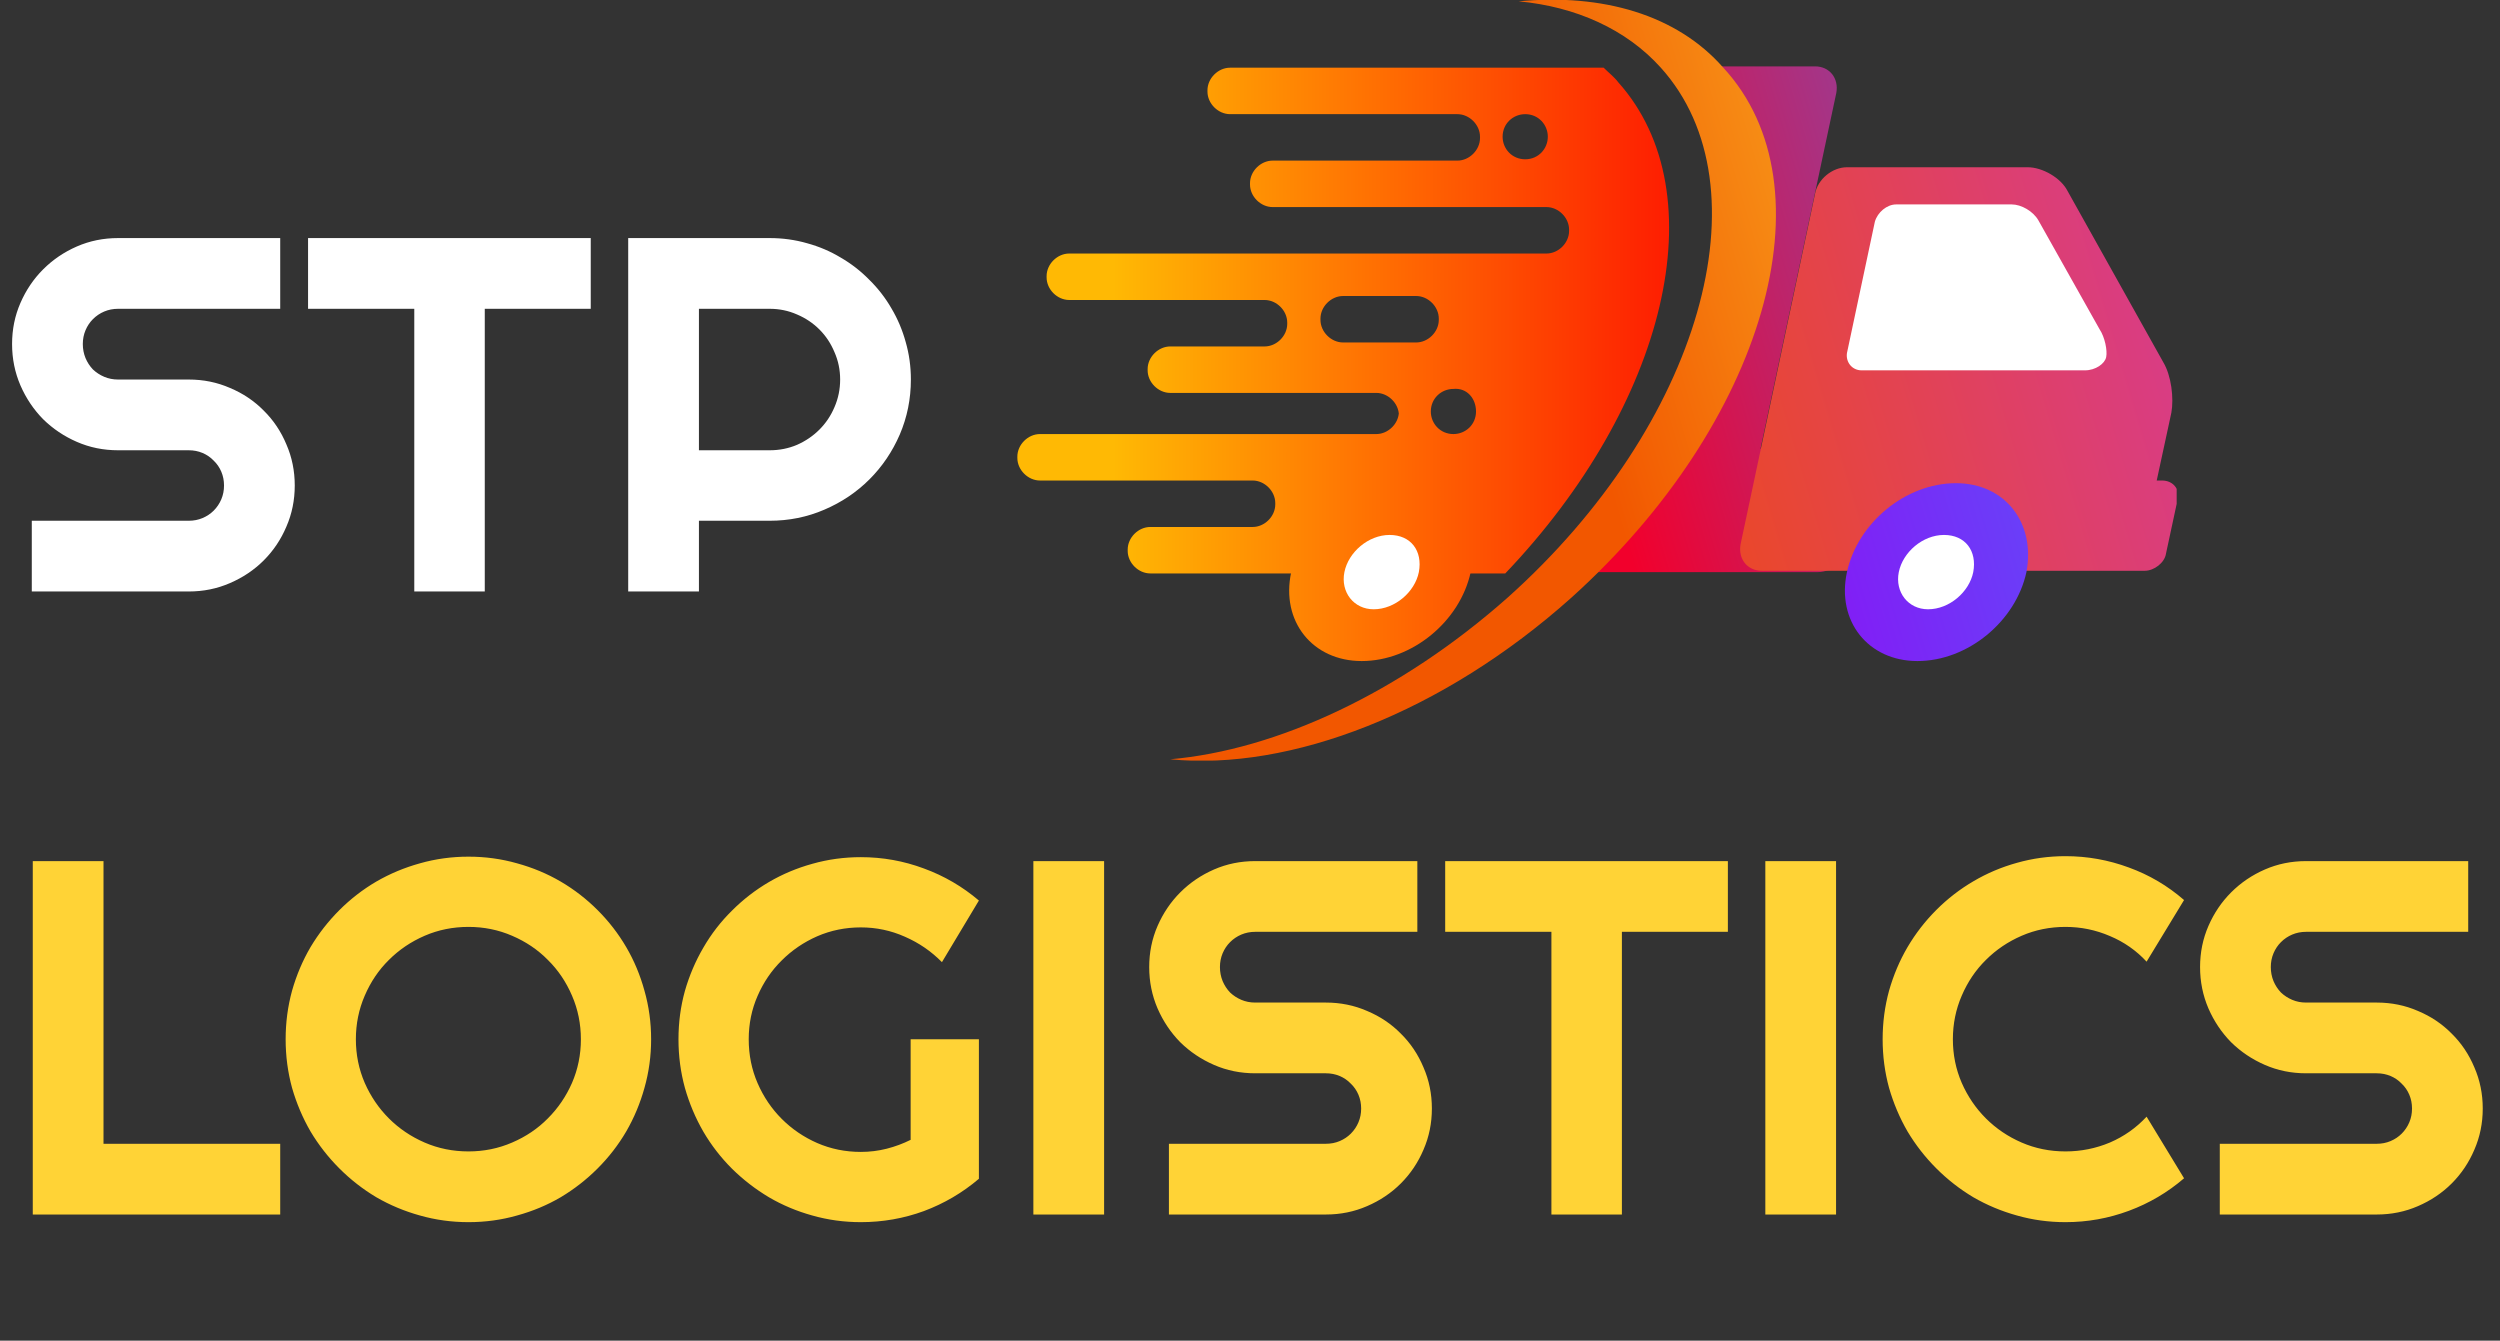 <svg width="317" height="170" viewBox="0 0 317 170" fill="none" xmlns="http://www.w3.org/2000/svg">
<rect x="0" y="0" width="317" height="170" fill="#333333" stroke="none"/>
<g clip-path="url(#clip0)">
<path d="M158.838 60.93C160.356 60.93 161.704 62.277 161.704 63.791V63.96C161.704 65.475 160.356 66.821 158.838 66.821H149.398H145.858C144.341 66.821 142.992 68.168 142.992 69.682V69.851C142.992 71.366 144.341 72.712 145.858 72.712H151.589H190.868C211.266 51.336 217.841 24.574 205.197 10.436C204.692 9.762 204.017 9.257 203.343 8.584H192.217H181.428H155.972C154.455 8.584 153.107 9.931 153.107 11.445V11.614C153.107 13.129 154.455 14.475 155.972 14.475H176.876H184.799C186.317 14.475 187.665 15.822 187.665 17.337V17.505C187.665 19.02 186.317 20.366 184.799 20.366H175.696H161.367C159.85 20.366 158.501 21.713 158.501 23.227V23.396C158.501 24.911 159.85 26.257 161.367 26.257H174.516H196.094C197.611 26.257 198.96 27.604 198.96 29.119V29.287C198.96 30.802 197.611 32.148 196.094 32.148H173.167H135.575C134.057 32.148 132.709 33.495 132.709 35.01V35.178C132.709 36.693 134.057 38.039 135.575 38.039H156.647H160.356C161.873 38.039 163.221 39.386 163.221 40.901V41.069C163.221 42.584 161.873 43.93 160.356 43.93H156.647H148.386C146.869 43.93 145.521 45.277 145.521 46.792V46.96C145.521 48.475 146.869 49.821 148.386 49.821H169.459H174.516C176.033 49.821 177.382 51.168 177.382 52.683V52.178C177.382 53.693 176.033 55.039 174.516 55.039H168.11H131.866C130.349 55.039 129 56.386 129 57.9V58.069C129 59.584 130.349 60.93 131.866 60.93H132.203H150.747H158.838ZM193.397 20.198C191.711 20.198 190.531 18.851 190.531 17.337C190.531 15.653 191.88 14.475 193.397 14.475C195.083 14.475 196.263 15.822 196.263 17.337C196.263 18.851 195.083 20.198 193.397 20.198ZM187.159 52.178C187.159 53.861 185.811 55.039 184.294 55.039C182.608 55.039 181.428 53.693 181.428 52.178C181.428 50.495 182.776 49.316 184.294 49.316C185.979 49.148 187.159 50.495 187.159 52.178ZM170.302 43.425C168.784 43.425 167.436 42.079 167.436 40.564V40.396C167.436 38.881 168.784 37.534 170.302 37.534H179.573C181.091 37.534 182.439 38.881 182.439 40.396V40.564C182.439 42.079 181.091 43.425 179.573 43.425H170.302Z" fill="url(#paint0_linear)"/>
<path d="M233.687 56.89H223.235L232.844 11.782C233.181 9.931 232.001 8.416 230.147 8.416H211.435C212.109 8.921 212.615 9.594 213.289 10.267C225.932 24.406 219.358 51.168 198.96 72.544H230.484C232.338 72.544 234.193 71.029 234.53 69.177L236.384 60.257C236.721 58.405 235.541 56.89 233.687 56.89Z" fill="url(#paint1_linear)"/>
<path d="M274.146 60.93H273.471L275.326 52.346C275.663 50.495 275.326 47.633 274.314 45.95L262.177 24.237C261.334 22.554 258.974 21.208 257.119 21.208H234.193C232.338 21.208 230.484 22.723 230.147 24.574L220.706 69.009C220.369 70.861 221.549 72.375 223.404 72.375H267.74C267.908 72.375 267.908 72.375 268.077 72.375C268.245 72.375 268.245 72.375 268.414 72.375H271.954C273.134 72.375 274.483 71.365 274.651 70.187L276.169 63.118C276.337 61.94 275.494 60.93 274.146 60.93Z" fill="url(#paint2_linear)"/>
<path d="M267.065 45.277C266.897 46.118 265.717 46.96 264.368 46.96H236.047C234.867 46.96 234.024 45.95 234.193 44.772L237.733 28.109C238.07 26.93 239.25 25.921 240.43 25.921H255.096C256.276 25.921 257.794 26.762 258.468 27.94L266.222 41.742C266.897 42.752 267.234 44.435 267.065 45.277Z" fill="white"/>
<path d="M256.951 72.544C255.602 78.771 249.533 83.821 243.127 83.821C236.89 83.821 232.844 78.771 234.193 72.544C235.541 66.316 241.61 61.267 248.016 61.267C254.253 61.267 258.131 66.316 256.951 72.544Z" fill="url(#paint3_linear)"/>
<path d="M250.208 72.544C249.702 75.068 247.173 77.257 244.476 77.257C241.947 77.257 240.261 75.068 240.767 72.544C241.273 70.019 243.802 67.831 246.499 67.831C249.196 67.831 250.713 69.851 250.208 72.544Z" fill="white"/>
<path d="M186.485 72.544C185.136 78.771 179.068 83.821 172.662 83.821C166.424 83.821 162.378 78.771 163.727 72.544C165.076 66.316 171.144 61.267 177.55 61.267C183.788 61.267 187.834 66.316 186.485 72.544Z" fill="url(#paint4_linear)"/>
<path d="M179.911 72.544C179.405 75.068 176.876 77.257 174.179 77.257C171.65 77.257 169.964 75.068 170.47 72.544C170.976 70.019 173.505 67.831 176.202 67.831C178.899 67.831 180.416 69.851 179.911 72.544Z" fill="white"/>
<path d="M199.297 75.742C182.945 90.385 163.558 97.791 148.386 96.276C161.873 95.098 177.55 87.86 191.205 75.742C215.649 53.861 224.247 23.732 210.592 8.584C206.209 3.703 199.803 0.842 192.554 0.168C203.174 -0.842 212.615 1.851 218.515 8.584C232.507 23.732 223.741 53.692 199.297 75.742Z" fill="url(#paint5_linear)"/>
</g>
<path d="M1.531 43.625C1.531 41.771 1.885 40.031 2.594 38.406C3.302 36.781 4.26 35.365 5.469 34.156C6.698 32.927 8.125 31.958 9.75 31.25C11.375 30.542 13.115 30.188 14.969 30.188H35.531V39.156H14.969C14.344 39.156 13.76 39.271 13.219 39.5C12.677 39.729 12.198 40.052 11.781 40.469C11.385 40.865 11.073 41.333 10.844 41.875C10.615 42.417 10.5 43 10.5 43.625C10.5 44.25 10.615 44.844 10.844 45.406C11.073 45.948 11.385 46.427 11.781 46.844C12.198 47.24 12.677 47.552 13.219 47.781C13.76 48.01 14.344 48.125 14.969 48.125H23.938C25.792 48.125 27.531 48.479 29.156 49.188C30.802 49.875 32.229 50.833 33.438 52.062C34.667 53.271 35.625 54.698 36.312 56.344C37.021 57.969 37.375 59.708 37.375 61.562C37.375 63.417 37.021 65.156 36.312 66.781C35.625 68.406 34.667 69.833 33.438 71.062C32.229 72.271 30.802 73.229 29.156 73.938C27.531 74.646 25.792 75 23.938 75H4.031V66.031H23.938C24.562 66.031 25.146 65.917 25.688 65.688C26.229 65.458 26.698 65.146 27.094 64.75C27.51 64.333 27.833 63.854 28.062 63.312C28.292 62.771 28.406 62.188 28.406 61.562C28.406 60.938 28.292 60.354 28.062 59.812C27.833 59.271 27.51 58.802 27.094 58.406C26.698 57.99 26.229 57.667 25.688 57.438C25.146 57.208 24.562 57.094 23.938 57.094H14.969C13.115 57.094 11.375 56.74 9.75 56.031C8.125 55.323 6.698 54.365 5.469 53.156C4.26 51.927 3.302 50.5 2.594 48.875C1.885 47.229 1.531 45.479 1.531 43.625ZM61.469 75H52.531V39.156H39.062V30.188H74.906V39.156H61.469V75ZM88.625 39.156V57.094H97.594C98.823 57.094 99.979 56.865 101.062 56.406C102.146 55.927 103.094 55.281 103.906 54.469C104.719 53.656 105.354 52.708 105.812 51.625C106.292 50.521 106.531 49.354 106.531 48.125C106.531 46.896 106.292 45.74 105.812 44.656C105.354 43.552 104.719 42.594 103.906 41.781C103.094 40.969 102.146 40.333 101.062 39.875C99.979 39.396 98.823 39.156 97.594 39.156H88.625ZM88.625 75H79.656V30.188H97.594C99.24 30.188 100.823 30.406 102.344 30.844C103.865 31.26 105.281 31.865 106.594 32.656C107.927 33.427 109.135 34.365 110.219 35.469C111.323 36.552 112.26 37.76 113.031 39.094C113.823 40.427 114.427 41.854 114.844 43.375C115.281 44.896 115.5 46.479 115.5 48.125C115.5 50.583 115.031 52.906 114.094 55.094C113.156 57.26 111.875 59.156 110.25 60.781C108.625 62.406 106.719 63.688 104.531 64.625C102.365 65.562 100.052 66.031 97.594 66.031H88.625V75Z" fill="white"/>
<path d="M35.531 154H4.156V109.188H13.125V145.031H35.531V154ZM82.562 131.781C82.562 133.906 82.281 135.958 81.719 137.938C81.177 139.896 80.406 141.74 79.406 143.469C78.406 145.177 77.198 146.74 75.781 148.156C74.365 149.573 72.802 150.792 71.094 151.812C69.385 152.812 67.542 153.583 65.562 154.125C63.583 154.688 61.531 154.969 59.406 154.969C57.281 154.969 55.229 154.688 53.25 154.125C51.292 153.583 49.448 152.812 47.719 151.812C46.01 150.792 44.448 149.573 43.031 148.156C41.615 146.74 40.396 145.177 39.375 143.469C38.375 141.74 37.594 139.896 37.031 137.938C36.49 135.958 36.219 133.906 36.219 131.781C36.219 129.656 36.49 127.604 37.031 125.625C37.594 123.646 38.375 121.802 39.375 120.094C40.396 118.385 41.615 116.823 43.031 115.406C44.448 113.99 46.01 112.781 47.719 111.781C49.448 110.781 51.292 110.01 53.25 109.469C55.229 108.906 57.281 108.625 59.406 108.625C61.531 108.625 63.583 108.906 65.562 109.469C67.542 110.01 69.385 110.781 71.094 111.781C72.802 112.781 74.365 113.99 75.781 115.406C77.198 116.823 78.406 118.385 79.406 120.094C80.406 121.802 81.177 123.646 81.719 125.625C82.281 127.604 82.562 129.656 82.562 131.781ZM73.656 131.781C73.656 129.823 73.281 127.979 72.531 126.25C71.781 124.5 70.76 122.99 69.469 121.719C68.198 120.427 66.688 119.406 64.938 118.656C63.208 117.906 61.365 117.531 59.406 117.531C57.427 117.531 55.573 117.906 53.844 118.656C52.115 119.406 50.604 120.427 49.312 121.719C48.021 122.99 47 124.5 46.25 126.25C45.5 127.979 45.125 129.823 45.125 131.781C45.125 133.74 45.5 135.583 46.25 137.312C47 139.021 48.021 140.521 49.312 141.812C50.604 143.104 52.115 144.125 53.844 144.875C55.573 145.625 57.427 146 59.406 146C61.365 146 63.208 145.625 64.938 144.875C66.688 144.125 68.198 143.104 69.469 141.812C70.76 140.521 71.781 139.021 72.531 137.312C73.281 135.583 73.656 133.74 73.656 131.781ZM124.125 149.469C122.042 151.24 119.719 152.604 117.156 153.562C114.594 154.5 111.927 154.969 109.156 154.969C107.031 154.969 104.979 154.688 103 154.125C101.042 153.583 99.208 152.812 97.5 151.812C95.792 150.792 94.229 149.583 92.812 148.188C91.396 146.771 90.188 145.208 89.188 143.5C88.188 141.771 87.406 139.917 86.844 137.938C86.302 135.958 86.031 133.906 86.031 131.781C86.031 129.656 86.302 127.615 86.844 125.656C87.406 123.698 88.188 121.865 89.188 120.156C90.188 118.427 91.396 116.865 92.812 115.469C94.229 114.052 95.792 112.844 97.5 111.844C99.208 110.844 101.042 110.073 103 109.531C104.979 108.969 107.031 108.688 109.156 108.688C111.927 108.688 114.594 109.167 117.156 110.125C119.719 111.062 122.042 112.417 124.125 114.188L119.438 122C118.083 120.625 116.521 119.552 114.75 118.781C112.979 117.99 111.115 117.594 109.156 117.594C107.198 117.594 105.354 117.969 103.625 118.719C101.917 119.469 100.417 120.49 99.125 121.781C97.833 123.052 96.812 124.552 96.062 126.281C95.312 127.99 94.938 129.823 94.938 131.781C94.938 133.76 95.312 135.615 96.062 137.344C96.812 139.073 97.833 140.583 99.125 141.875C100.417 143.167 101.917 144.188 103.625 144.938C105.354 145.688 107.198 146.062 109.156 146.062C110.281 146.062 111.375 145.927 112.438 145.656C113.5 145.385 114.51 145.01 115.469 144.531V131.781H124.125V149.469ZM140 154H131.031V109.188H140V154ZM145.719 122.625C145.719 120.771 146.073 119.031 146.781 117.406C147.49 115.781 148.448 114.365 149.656 113.156C150.885 111.927 152.312 110.958 153.938 110.25C155.562 109.542 157.302 109.188 159.156 109.188H179.719V118.156H159.156C158.531 118.156 157.948 118.271 157.406 118.5C156.865 118.729 156.385 119.052 155.969 119.469C155.573 119.865 155.26 120.333 155.031 120.875C154.802 121.417 154.688 122 154.688 122.625C154.688 123.25 154.802 123.844 155.031 124.406C155.26 124.948 155.573 125.427 155.969 125.844C156.385 126.24 156.865 126.552 157.406 126.781C157.948 127.01 158.531 127.125 159.156 127.125H168.125C169.979 127.125 171.719 127.479 173.344 128.188C174.99 128.875 176.417 129.833 177.625 131.062C178.854 132.271 179.812 133.698 180.5 135.344C181.208 136.969 181.562 138.708 181.562 140.562C181.562 142.417 181.208 144.156 180.5 145.781C179.812 147.406 178.854 148.833 177.625 150.062C176.417 151.271 174.99 152.229 173.344 152.938C171.719 153.646 169.979 154 168.125 154H148.219V145.031H168.125C168.75 145.031 169.333 144.917 169.875 144.688C170.417 144.458 170.885 144.146 171.281 143.75C171.698 143.333 172.021 142.854 172.25 142.312C172.479 141.771 172.594 141.188 172.594 140.562C172.594 139.938 172.479 139.354 172.25 138.812C172.021 138.271 171.698 137.802 171.281 137.406C170.885 136.99 170.417 136.667 169.875 136.438C169.333 136.208 168.75 136.094 168.125 136.094H159.156C157.302 136.094 155.562 135.74 153.938 135.031C152.312 134.323 150.885 133.365 149.656 132.156C148.448 130.927 147.49 129.5 146.781 127.875C146.073 126.229 145.719 124.479 145.719 122.625ZM205.656 154H196.719V118.156H183.25V109.188H219.094V118.156H205.656V154ZM232.812 154H223.844V109.188H232.812V154ZM276.938 149.406C274.854 151.198 272.521 152.573 269.938 153.531C267.354 154.49 264.677 154.969 261.906 154.969C259.781 154.969 257.729 154.688 255.75 154.125C253.792 153.583 251.948 152.812 250.219 151.812C248.51 150.792 246.948 149.573 245.531 148.156C244.115 146.74 242.896 145.177 241.875 143.469C240.875 141.74 240.094 139.896 239.531 137.938C238.99 135.958 238.719 133.906 238.719 131.781C238.719 129.656 238.99 127.604 239.531 125.625C240.094 123.646 240.875 121.802 241.875 120.094C242.896 118.365 244.115 116.792 245.531 115.375C246.948 113.958 248.51 112.75 250.219 111.75C251.948 110.729 253.792 109.948 255.75 109.406C257.729 108.844 259.781 108.562 261.906 108.562C264.677 108.562 267.354 109.042 269.938 110C272.521 110.938 274.854 112.312 276.938 114.125L272.188 121.938C270.875 120.521 269.323 119.438 267.531 118.688C265.74 117.917 263.865 117.531 261.906 117.531C259.927 117.531 258.073 117.906 256.344 118.656C254.615 119.406 253.104 120.427 251.812 121.719C250.521 122.99 249.5 124.5 248.75 126.25C248 127.979 247.625 129.823 247.625 131.781C247.625 133.74 248 135.583 248.75 137.312C249.5 139.021 250.521 140.521 251.812 141.812C253.104 143.104 254.615 144.125 256.344 144.875C258.073 145.625 259.927 146 261.906 146C263.865 146 265.74 145.625 267.531 144.875C269.323 144.104 270.875 143.01 272.188 141.594L276.938 149.406ZM278.969 122.625C278.969 120.771 279.323 119.031 280.031 117.406C280.74 115.781 281.698 114.365 282.906 113.156C284.135 111.927 285.562 110.958 287.188 110.25C288.812 109.542 290.552 109.188 292.406 109.188H312.969V118.156H292.406C291.781 118.156 291.198 118.271 290.656 118.5C290.115 118.729 289.635 119.052 289.219 119.469C288.823 119.865 288.51 120.333 288.281 120.875C288.052 121.417 287.938 122 287.938 122.625C287.938 123.25 288.052 123.844 288.281 124.406C288.51 124.948 288.823 125.427 289.219 125.844C289.635 126.24 290.115 126.552 290.656 126.781C291.198 127.01 291.781 127.125 292.406 127.125H301.375C303.229 127.125 304.969 127.479 306.594 128.188C308.24 128.875 309.667 129.833 310.875 131.062C312.104 132.271 313.062 133.698 313.75 135.344C314.458 136.969 314.812 138.708 314.812 140.562C314.812 142.417 314.458 144.156 313.75 145.781C313.062 147.406 312.104 148.833 310.875 150.062C309.667 151.271 308.24 152.229 306.594 152.938C304.969 153.646 303.229 154 301.375 154H281.469V145.031H301.375C302 145.031 302.583 144.917 303.125 144.688C303.667 144.458 304.135 144.146 304.531 143.75C304.948 143.333 305.271 142.854 305.5 142.312C305.729 141.771 305.844 141.188 305.844 140.562C305.844 139.938 305.729 139.354 305.5 138.812C305.271 138.271 304.948 137.802 304.531 137.406C304.135 136.99 303.667 136.667 303.125 136.438C302.583 136.208 302 136.094 301.375 136.094H292.406C290.552 136.094 288.812 135.74 287.188 135.031C285.562 134.323 284.135 133.365 282.906 132.156C281.698 130.927 280.74 129.5 280.031 127.875C279.323 126.229 278.969 124.479 278.969 122.625Z" fill="#FFD336"/>
<defs>
<linearGradient id="paint0_linear" x1="236.047" y1="40.501" x2="125.905" y2="40.501" gradientUnits="userSpaceOnUse">
<stop offset="0.124" stop-color="#FE0600"/>
<stop offset="0.862" stop-color="#FFB904"/>
</linearGradient>
<linearGradient id="paint1_linear" x1="199.613" y1="46.9" x2="291.517" y2="19.573" gradientUnits="userSpaceOnUse">
<stop stop-color="#F2002C"/>
<stop offset="1" stop-color="#3F7AFF"/>
</linearGradient>
<linearGradient id="paint2_linear" x1="203.938" y1="61.444" x2="295.842" y2="34.117" gradientUnits="userSpaceOnUse">
<stop stop-color="#EE4A17"/>
<stop offset="1" stop-color="#D238A7"/>
<stop offset="1" stop-color="#FFD53F"/>
</linearGradient>
<linearGradient id="paint3_linear" x1="210.329" y1="82.939" x2="302.234" y2="55.613" gradientUnits="userSpaceOnUse">
<stop stop-color="#9700F2"/>
<stop offset="1" stop-color="#3F7AFF"/>
</linearGradient>
<linearGradient id="paint4_linear" x1="236.047" y1="72.506" x2="125.905" y2="72.506" gradientUnits="userSpaceOnUse">
<stop offset="0.124" stop-color="#FE0600"/>
<stop offset="0.862" stop-color="#FFB904"/>
</linearGradient>
<linearGradient id="paint5_linear" x1="198.105" y1="41.828" x2="290.009" y2="14.502" gradientUnits="userSpaceOnUse">
<stop stop-color="#F25700"/>
<stop offset="1" stop-color="#FFF73F"/>
</linearGradient>
<clipPath id="clip0">
<rect width="147" height="96.444" fill="white" transform="translate(129)"/>
</clipPath>
</defs>
</svg>
